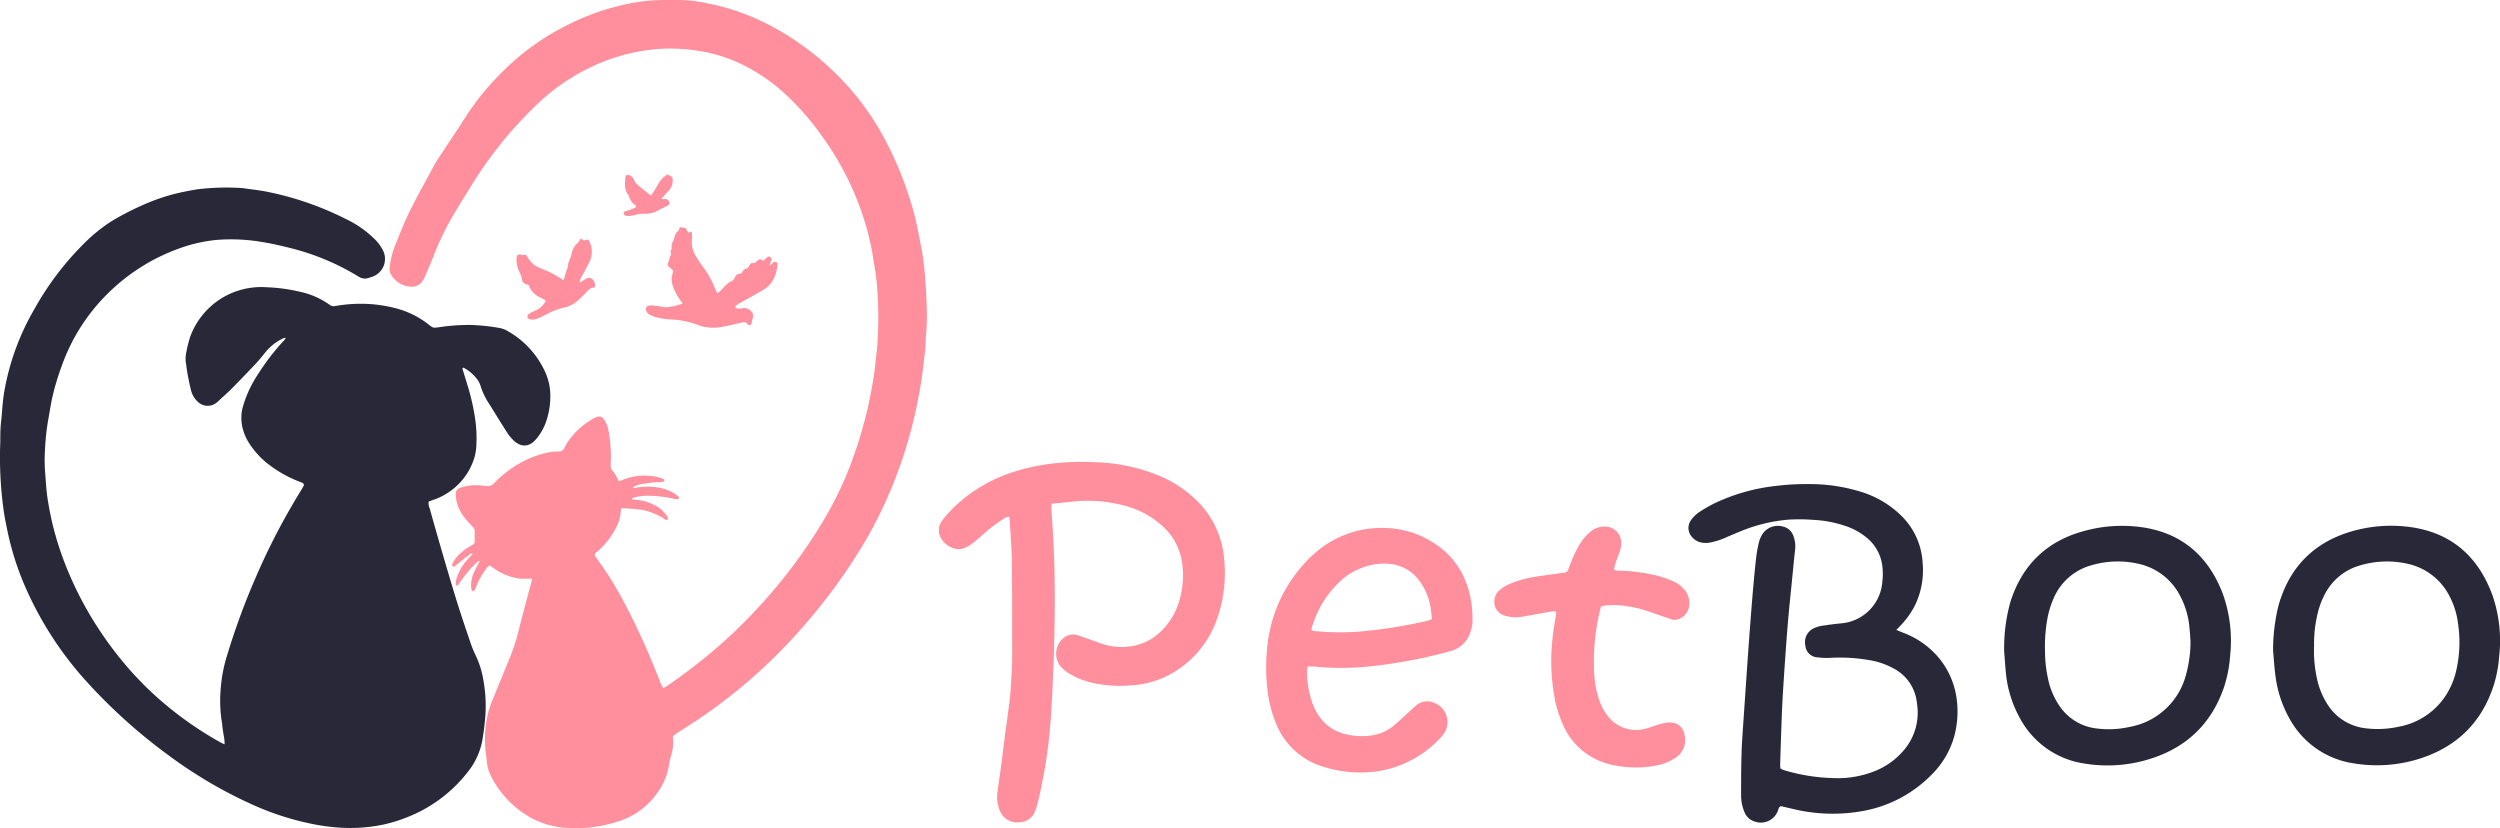 <svg id="Layer_1" data-name="Layer 1" xmlns="http://www.w3.org/2000/svg" viewBox="0 0 599.22 198.47"><defs><style>.cls-1{fill:#292839;}.cls-2{fill:#ff8f9c;}</style></defs><path class="cls-1" d="M458.7,488.59l1.59.65a20.5,20.5,0,0,1,8.56,6A19.45,19.45,0,0,1,473.26,506a22.64,22.64,0,0,1-.56,7.61,20.65,20.65,0,0,1-5.6,9.72,30.57,30.57,0,0,1-16,8.58,40.45,40.45,0,0,1-17.21-.42l-2.88-.67c-.59.31-.56.84-.75,1.24a4.35,4.35,0,0,1-5.45,2.47,3.79,3.79,0,0,1-2.52-2.3,10.2,10.2,0,0,1-.8-3.88c0-3.48,0-7,.12-10.44.07-2.5.28-5,.44-7.5q.44-6.43.88-12.86.35-5,.72-9.95t.81-9.94c.2-2.29.43-4.59.7-6.87a30.83,30.83,0,0,1,.59-3.16,6.79,6.79,0,0,1,.6-1.57,4.42,4.42,0,0,1,5.2-2.24A3.4,3.4,0,0,1,434,466a6.9,6.9,0,0,1,.44,3.31c-.32,2.9-.59,5.8-.88,8.7-.27,2.69-.56,5.39-.79,8.09-.27,3.16-.5,6.32-.72,9.49q-.27,3.75-.5,7.5c-.12,2-.23,4.09-.31,6.13q-.21,5.84-.39,11.66a8,8,0,0,0,.07.94,6.89,6.89,0,0,0,.86.38,45.17,45.17,0,0,0,13.16,1.92,23.93,23.93,0,0,0,8.11-1.51,17.66,17.66,0,0,0,7.66-5.45,13.8,13.8,0,0,0,3-10.49c-.07-.61-.15-1.22-.28-1.82a10.45,10.45,0,0,0-5.18-6.92,18.17,18.17,0,0,0-6.36-2.16,40.92,40.92,0,0,0-8.71-.51,17.12,17.12,0,0,1-3.36-.1,3.06,3.06,0,0,1-2.93-2.86,3.63,3.63,0,0,1,2-4.09,7.06,7.06,0,0,1,1.89-.6c1.52-.24,3-.43,4.56-.59a10.79,10.79,0,0,0,10-9.93,15.74,15.74,0,0,0,0-3.82,10.31,10.31,0,0,0-3.53-6.61,15.75,15.75,0,0,0-5.61-3.09,27.38,27.38,0,0,0-7.06-1.34,44.8,44.8,0,0,0-6.13-.09,38.55,38.55,0,0,0-9.87,2.12c-1.83.66-3.61,1.45-5.4,2.21a16.85,16.85,0,0,1-3.79,1.19,5.13,5.13,0,0,1-2.58-.19,3.88,3.88,0,0,1-1.72-1.24,3.19,3.19,0,0,1-.24-3.85,7.38,7.38,0,0,1,2.19-2.12,30.29,30.29,0,0,1,5.27-2.81,45.53,45.53,0,0,1,12.72-3.35,58,58,0,0,1,8.11-.47,41.43,41.43,0,0,1,13,2,23.69,23.69,0,0,1,9.23,5.62A17.08,17.08,0,0,1,465,472.5a19.22,19.22,0,0,1-1.88,10.28,19.88,19.88,0,0,1-3.17,4.5Z" transform="translate(-4.17 -337.6)"/><path class="cls-1" d="M484.54,493.69A41.61,41.61,0,0,1,486,482c2.88-9.22,9.07-15,18.41-17.31a34.06,34.06,0,0,1,11.72-.89c10.29,1,17.18,6.57,20.82,16.13a33.36,33.36,0,0,1,1.76,14.81,31.05,31.05,0,0,1-1.5,7.65c-3.06,8.87-9.2,14.58-18.13,17.24a33.94,33.94,0,0,1-15.19,1,21,21,0,0,1-15.54-10.84,27.83,27.83,0,0,1-3.31-10.14C484.78,497.35,484.67,495.1,484.54,493.69Zm44.67-2.24c-.07-1.05-.13-2.33-.27-3.6a19.74,19.74,0,0,0-2.16-7.31,14.73,14.73,0,0,0-10.25-7.85,22.23,22.23,0,0,0-10.93.36,13.81,13.81,0,0,0-9.26,8.1,22.24,22.24,0,0,0-1.34,4.24,37.64,37.64,0,0,0-.66,8.54,30.54,30.54,0,0,0,.7,6.25,17.79,17.79,0,0,0,3.11,7.11,12.41,12.41,0,0,0,8.69,4.93,22.6,22.6,0,0,0,7.78-.39,17.06,17.06,0,0,0,13.37-12A30.49,30.49,0,0,0,529.21,491.45Z" transform="translate(-4.17 -337.6)"/><path class="cls-1" d="M549,493.62a44.74,44.74,0,0,1,1.33-11c2.74-9.54,9-15.49,18.54-17.94a33.8,33.8,0,0,1,11.72-.9c10.42,1,17.35,6.65,20.95,16.38a33.26,33.26,0,0,1,1.66,14.66,31.06,31.06,0,0,1-1.19,6.63c-2.9,9.38-9.16,15.42-18.53,18.19a33.79,33.79,0,0,1-15,.95,21,21,0,0,1-15.64-10.93,27.88,27.88,0,0,1-3.26-10C549.27,497.4,549.16,495.15,549,493.62Zm9.81-1a31.63,31.63,0,0,0,.67,7.43,18.44,18.44,0,0,0,3.07,7.13,12.47,12.47,0,0,0,8.8,5,23.35,23.35,0,0,0,7.78-.4A17.08,17.08,0,0,0,589.91,505a18.23,18.23,0,0,0,2.92-6.38,30.14,30.14,0,0,0,.52-11.43,19.1,19.1,0,0,0-2-6.57A14.76,14.76,0,0,0,581,472.68a22.35,22.35,0,0,0-10.93.38,13.68,13.68,0,0,0-8.63,6.89,19.14,19.14,0,0,0-1.62,4.14A31,31,0,0,0,558.83,492.64Z" transform="translate(-4.17 -337.6)"/><path class="cls-1" d="M72.52,418.55a2.32,2.32,0,0,0-.45.13,12.3,12.3,0,0,0-4.49,3.61c-.7.89-1.43,1.76-2.21,2.59q-2.69,2.85-5.43,5.64c-1.1,1.1-2.27,2.14-3.41,3.2a3.9,3.9,0,0,1-.38.33,3.37,3.37,0,0,1-4.58-.16,5.62,5.62,0,0,1-1.63-2.8c-.32-1.26-.57-2.54-.81-3.82-.16-.83-.25-1.67-.37-2.5a6.93,6.93,0,0,1,.07-2.76,29.84,29.84,0,0,1,.92-3.67,18.15,18.15,0,0,1,10.92-10.88,18.43,18.43,0,0,1,7.58-1,40.29,40.29,0,0,1,7.5,1,19.28,19.28,0,0,1,7.48,3.23,1.57,1.57,0,0,0,1.3.26,34.89,34.89,0,0,1,9.3-.39,34.09,34.09,0,0,1,5.7,1.06,21.39,21.39,0,0,1,7.08,3.53l.2.16c1.21.94,1.1.91,2.62.72a47.08,47.08,0,0,1,7.68-.54,48.28,48.28,0,0,1,6.78.72,5.92,5.92,0,0,1,2,.76,21.47,21.47,0,0,1,8.91,9.7,13.78,13.78,0,0,1,1.28,5.74,18.67,18.67,0,0,1-1,6.21,13.1,13.1,0,0,1-2.42,4.25c-1.62,1.91-3.55,2-5.36.32a10.62,10.62,0,0,1-1.67-2.05c-1.55-2.4-3-4.85-4.56-7.28a16.56,16.56,0,0,1-1.72-3.78,5.26,5.26,0,0,0-.58-1.25,9.58,9.58,0,0,0-3.55-3.12c-.33.18-.15.44-.09.65.44,1.45.89,2.9,1.33,4.35a53.28,53.28,0,0,1,1.46,6.39,32.56,32.56,0,0,1,.44,7,12.62,12.62,0,0,1-.43,3,15.31,15.31,0,0,1-6.76,8.83,13.85,13.85,0,0,1-3.19,1.49c-.36.12-.7.27-1.06.4a3,3,0,0,0,.24,1.63q1.35,4.86,2.76,9.71c1.24,4.24,2.47,8.48,3.78,12.69,1,3.22,2.09,6.4,3.17,9.59a26.23,26.23,0,0,0,1.16,2.93,21.89,21.89,0,0,1,2,6.24,35,35,0,0,1,.51,8.05,62.84,62.84,0,0,1-.74,6.26,17,17,0,0,1-3.21,7.33,34.24,34.24,0,0,1-15.4,11.45,35,35,0,0,1-5.81,1.68,38.93,38.93,0,0,1-7.92.67,47.22,47.22,0,0,1-8.64-1,66.59,66.59,0,0,1-14.14-4.59,108.22,108.22,0,0,1-19.6-11.45,130.54,130.54,0,0,1-19.86-17.72A83.29,83.29,0,0,1,10.55,479a68,68,0,0,1-4-11.54c-.56-2.25-1-4.51-1.4-6.79a91.77,91.77,0,0,1-.91-17.13c0-1.64,0-3.29.2-4.92.23-2.18.32-4.36.65-6.53a59.41,59.41,0,0,1,7.28-20.33A70.3,70.3,0,0,1,23.68,396.6a39.67,39.67,0,0,1,7.4-6.09,68.26,68.26,0,0,1,7.06-3.65,48.21,48.21,0,0,1,7.36-2.65c2-.52,3.93-.9,5.93-1.23a57.21,57.21,0,0,1,9.7-.36,15,15,0,0,1,2,.18c1.75.25,3.51.44,5.24.8,2,.41,4,.89,6,1.48a74.16,74.16,0,0,1,12.67,5,25.06,25.06,0,0,1,7.1,5,9.79,9.79,0,0,1,2,2.92,4.53,4.53,0,0,1-2.63,5.89c-.28.09-.57.17-.84.28a2.77,2.77,0,0,1-2.63-.32,58.57,58.57,0,0,0-17.1-7c-1.88-.46-3.78-.89-5.68-1.2a43.93,43.93,0,0,0-11.33-.53,36.38,36.38,0,0,0-8.72,2,46.75,46.75,0,0,0-17,10.63,45.9,45.9,0,0,0-11.26,17.61,59.1,59.1,0,0,0-2.18,7.24c-.45,1.93-.71,3.89-1.08,5.83a59.43,59.43,0,0,0-.75,7.29A37.39,37.39,0,0,0,15,451c.17,2.27.3,4.54.68,6.79s.77,4.22,1.3,6.3a74.9,74.9,0,0,0,2.33,7.46,83.64,83.64,0,0,0,6.28,13.21A88.12,88.12,0,0,0,35,497.84a80.54,80.54,0,0,0,11.79,11,83.3,83.3,0,0,0,10.35,6.77A8.86,8.86,0,0,0,58,516a9.11,9.11,0,0,0-.21-2.1c-.13-.79-.24-1.58-.35-2.37,0-.25,0-.51-.08-.76a32.47,32.47,0,0,1-.29-8.06,35.17,35.17,0,0,1,1.5-7.92,170.06,170.06,0,0,1,6.81-18.59,160.79,160.79,0,0,1,11-21.15c.22-.36.42-.73.62-1.1,0-.06,0-.16,0-.27-.17-.36-.56-.44-.91-.57a29.43,29.43,0,0,1-6.87-3.71,20.11,20.11,0,0,1-5.44-5.74,11.84,11.84,0,0,1-1.58-4,10,10,0,0,1,.1-4.26,27.94,27.94,0,0,1,3.79-8.22,54.54,54.54,0,0,1,6.07-7.9c.17-.18.32-.37.47-.56Z" transform="translate(-4.17 -337.6)"/><path class="cls-2" d="M256.25,458.32a10.51,10.51,0,0,0-.08,1.23c.14,2.3.32,4.59.44,6.89.43,7.87.45,15.75.27,23.63-.05,2.2-.09,4.4-.19,6.6-.2,4.4-.34,8.8-.67,13.18a120.13,120.13,0,0,1-3,19.69,18.71,18.71,0,0,1-.7,2.35,4.09,4.09,0,0,1-4,2.81,4.38,4.38,0,0,1-4.5-2.82,8.31,8.31,0,0,1-.58-4.36c.49-3.49,1-7,1.41-10.49s.94-7,1.38-10.49c.16-1.27.31-2.54.39-3.82.15-2.6.35-5.21.36-7.82,0-7.31,0-14.63-.07-21.95,0-3.53-.33-7.05-.51-10.58a7.44,7.44,0,0,0-.14-.89,2.07,2.07,0,0,0-1.33.48,35.55,35.55,0,0,0-5.22,4c-.73.64-1.46,1.29-2.23,1.88a10.09,10.09,0,0,1-1.69,1c-2.71,1.33-6.11-1.15-6.35-3.7a3.56,3.56,0,0,1,.57-2.49A25.4,25.4,0,0,1,232,460a36.56,36.56,0,0,1,14.72-9.16,49.54,49.54,0,0,1,10.79-2.25,61.46,61.46,0,0,1,9.2-.19A43,43,0,0,1,282.88,452a28.47,28.47,0,0,1,8.29,5.73,22,22,0,0,1,6.42,13.92A33.16,33.16,0,0,1,296,485.58,24.07,24.07,0,0,1,286.66,498a22.41,22.41,0,0,1-11.79,3.9,30.6,30.6,0,0,1-8.85-.63,18.82,18.82,0,0,1-5.41-2.12,9.7,9.7,0,0,1-2.25-1.84,4.86,4.86,0,0,1,.93-6.93,3.55,3.55,0,0,1,3.21-.51c1,.3,1.93.69,2.89,1s2.11.8,3.18,1.13a14.87,14.87,0,0,0,7,.46,12.87,12.87,0,0,0,6.63-3.31,16.68,16.68,0,0,0,4.39-6.76,21.31,21.31,0,0,0,.94-9.7,14.57,14.57,0,0,0-5.24-9.44,21.22,21.22,0,0,0-8.21-4.35,33.81,33.81,0,0,0-12.46-1.11C259.87,458,258.14,458.15,256.25,458.32Z" transform="translate(-4.17 -337.6)"/><path class="cls-2" d="M317.59,497.37a5.83,5.83,0,0,0-.14.84,23,23,0,0,0,1.26,7.84c1.75,4.91,5.3,7.5,10.43,7.93a16.77,16.77,0,0,0,3.68-.08,10.87,10.87,0,0,0,5.77-2.67c1.34-1.18,2.63-2.42,4-3.63a12.16,12.16,0,0,1,1.27-1.11,4,4,0,0,1,3.79-.53,4.93,4.93,0,0,1,2.21,8,25.87,25.87,0,0,1-16,8.57,29.25,29.25,0,0,1-12-1A17.68,17.68,0,0,1,310,511a30.57,30.57,0,0,1-2.12-8.92,44.05,44.05,0,0,1,0-9,34.57,34.57,0,0,1,11-22.5,24.24,24.24,0,0,1,24.72-5c7.51,3,12,8.48,13.25,16.49a35.5,35.5,0,0,1,.27,4.13,7.94,7.94,0,0,1-.55,3,6.63,6.63,0,0,1-4.42,4.36c-2.1.62-4.24,1.14-6.39,1.61a121,121,0,0,1-12.4,2.06,65.88,65.88,0,0,1-13.32.22C319.26,497.31,318.5,497.37,317.59,497.37ZM347.37,486c-.08-.83-.12-1.54-.23-2.24a14.65,14.65,0,0,0-2.81-7,9.89,9.89,0,0,0-6.22-3.89,13.72,13.72,0,0,0-4.43,0,15.81,15.81,0,0,0-8.62,4.37,24.6,24.6,0,0,0-6.54,11.09c0,.08.05.19.07.28s.15.16.24.18a4.08,4.08,0,0,0,.61.09,61.21,61.21,0,0,0,12.55-.08,118.21,118.21,0,0,0,14.36-2.41C346.64,486.3,346.92,486.17,347.37,486Z" transform="translate(-4.17 -337.6)"/><path class="cls-2" d="M391,474.1a2.83,2.83,0,0,0,1.7.29,43.58,43.58,0,0,1,8.95,1.26,26.87,26.87,0,0,1,3.46,1.23,7.43,7.43,0,0,1,2.51,1.73,5,5,0,0,1,1.42,4.21,3.79,3.79,0,0,1-2,2.93,2.78,2.78,0,0,1-2.37.26c-1.45-.5-2.91-1-4.35-1.49a28.07,28.07,0,0,0-5.61-1.53,19.8,19.8,0,0,0-5.8-.24c-.3,0-.59.11-1,.19-.21.91-.45,1.79-.63,2.69a53,53,0,0,0-1,13.42,23,23,0,0,0,1.2,6.31,12.92,12.92,0,0,0,2.1,3.9,8.48,8.48,0,0,0,9,3c.89-.2,1.75-.57,2.63-.83a13.47,13.47,0,0,1,2.52-.63c2.71-.25,4,1.18,4.28,3.33a5,5,0,0,1-2.2,5.06,11.25,11.25,0,0,1-3.75,1.69,25,25,0,0,1-9,.47,20,20,0,0,1-3.16-.59,16.38,16.38,0,0,1-11.13-9.54,27.79,27.79,0,0,1-2.12-7.19,48.08,48.08,0,0,1-.61-10.24,59.73,59.73,0,0,1,1-8.21,9.55,9.55,0,0,0,.12-1.06,1.18,1.18,0,0,0-.14-.35,5.47,5.47,0,0,0-1,0c-2.36.41-4.72.85-7.09,1.26a8.52,8.52,0,0,1-3.95-.24,3.41,3.41,0,0,1-2.61-3.82,3.28,3.28,0,0,1,1.17-2.25,8.94,8.94,0,0,1,2.74-1.66,24.48,24.48,0,0,1,5.3-1.51c2.26-.39,4.55-.67,6.82-1,.26,0,.51-.05.76-.1a1,1,0,0,0,.9-.73c.15-.43.32-.86.49-1.29a26.38,26.38,0,0,1,2.4-5,11.15,11.15,0,0,1,2.52-2.87,5.32,5.32,0,0,1,3.73-1.13,3.87,3.87,0,0,1,3.54,3.44,5.52,5.52,0,0,1-.29,2.42c-.37,1-.75,2-1.12,3C391.26,473.22,391.14,473.65,391,474.1Z" transform="translate(-4.17 -337.6)"/><path class="cls-2" d="M131.67,476.29c-1,0-1.89.07-2.8,0a12,12,0,0,1-2.58-.56,15,15,0,0,1-2.53-1.13c-.76-.42-1.46-1-2.23-1.49a4.18,4.18,0,0,0-.58.5,18.8,18.8,0,0,0-2.73,4.82c-.12.34-.19.75-.65.83-.29.05-.42-.3-.47-1a7.32,7.32,0,0,1,.77-3.66c.39-.84.83-1.65,1.26-2.47-.34-.2-.48.09-.63.23a26.5,26.5,0,0,0-3.92,4.61c-.23.35-.48.68-.68,1-.37,0-.5-.18-.49-.37a5.57,5.57,0,0,1,.18-1.36,12.44,12.44,0,0,1,3-4.92l.84-.91c-.27-.27-.46-.07-.59,0-1,.74-1.92,1.5-2.88,2.26-.29.24-.57.5-.88.72a.37.37,0,0,1-.34,0,.43.43,0,0,1-.16-.32.92.92,0,0,1,.09-.49,10.26,10.26,0,0,1,.89-1.36,12.07,12.07,0,0,1,3-2.52l1-.6a.82.82,0,0,0,.39-.75c0-.8,0-1.6,0-2.39a1.47,1.47,0,0,0-.51-1.11c-.66-.71-1.32-1.41-1.92-2.17a9.73,9.73,0,0,1-1.92-3.94,9.36,9.36,0,0,1-.18-1.75,1.37,1.37,0,0,1,1-1.44,12.61,12.61,0,0,1,2.69-.61,16.11,16.11,0,0,1,3.4.14,2.22,2.22,0,0,0,2.13-.7,26.45,26.45,0,0,1,8.2-5.81,23.52,23.52,0,0,1,5.3-1.62,9.2,9.2,0,0,1,1.89-.13,1.31,1.31,0,0,0,1.39-.84,13.5,13.5,0,0,1,1.89-2.84,18,18,0,0,1,4.69-4,7.18,7.18,0,0,1,1.25-.6,1.29,1.29,0,0,1,1.58.44A6.55,6.55,0,0,1,150,440.7a33.36,33.36,0,0,1,.55,7.92,6.46,6.46,0,0,0,0,.88,1.26,1.26,0,0,0,.23.69,8.16,8.16,0,0,1,1.65,2.74,5.93,5.93,0,0,0,.73-.19,13.87,13.87,0,0,1,8.53-.81,9.27,9.27,0,0,1,1.44.46c.13.05.22.22.31.32-.24.49-.66.43-1,.43a26.81,26.81,0,0,0-4.39.48,6.35,6.35,0,0,0-2.1.7c.07.34.27.28.41.24a14.12,14.12,0,0,1,4.15-.26,11.86,11.86,0,0,1,5.07,1.41,8.68,8.68,0,0,1,1.3,1,.4.4,0,0,1,0,.34.41.41,0,0,1-.3.2,5.18,5.18,0,0,1-.87-.11,30.69,30.69,0,0,0-6.76-.72,14.13,14.13,0,0,0-3.11.51c-.07,0-.11.11-.19.2.23.32.6.25.9.26a11.77,11.77,0,0,1,4.13,1.1,7.62,7.62,0,0,1,2.21,1.45,8.35,8.35,0,0,1,1.07,1.23c.37.51.41.92.19,1-.38.16-.65-.13-.91-.3a15.55,15.55,0,0,0-4.88-2,18.86,18.86,0,0,0-2.38-.29c-.88-.08-1.76-.12-2.65-.17-.07,0-.15.05-.3.1a4.58,4.58,0,0,0-.06.56,9.77,9.77,0,0,1-1.36,4.43,18.8,18.8,0,0,1-4.35,5.37,3,3,0,0,0-.38.33.56.56,0,0,0-.05.7,3,3,0,0,0,.28.41A83.06,83.06,0,0,1,153.78,482a167.45,167.45,0,0,1,7.4,16c.51,1.25,1,2.51,1.49,3.75a4.27,4.27,0,0,0,.48.75,5,5,0,0,0,.61-.3c3.22-2.17,6.32-4.49,9.33-6.93a120.18,120.18,0,0,0,12.76-12,125.24,125.24,0,0,0,14.76-19.37,86.62,86.62,0,0,0,6.19-11.85,102.46,102.46,0,0,0,3.65-10.21c.81-2.75,1.54-5.52,2.11-8.32.46-2.22.86-4.46,1.18-6.71.25-1.79.38-3.6.62-5.39.1-.79.13-1.6.17-2.4a91.77,91.77,0,0,0-.05-11.49,50.89,50.89,0,0,0-.69-6c-.26-1.32-.39-2.66-.66-4-.3-1.48-.65-3-1-4.42a71.77,71.77,0,0,0-4.31-11.71,72.64,72.64,0,0,0-6.93-11.59,64.16,64.16,0,0,0-7.67-8.87,42.72,42.72,0,0,0-12.82-8.64,35.51,35.51,0,0,0-8-2.37,43.09,43.09,0,0,0-9.56-.65,45.29,45.29,0,0,0-17.46,4.62,49.08,49.08,0,0,0-12.57,8.8,96.41,96.41,0,0,0-15.74,19.52c-1.37,2.22-2.77,4.42-4.09,6.67a67,67,0,0,0-5,10.33c-.6,1.61-1.33,3.18-2,4.77a6.32,6.32,0,0,1-.47.89,3,3,0,0,1-2.4,1.43,5.72,5.72,0,0,1-5.4-3.27,2.8,2.8,0,0,1-.13-1.49,19.89,19.89,0,0,1,1.15-4.77c1.15-2.85,2.26-5.72,3.61-8.48,1.88-3.81,4-7.53,6-11.28.34-.63.75-1.22,1.15-1.82,2-3.09,4.13-6.15,6.09-9.29a63.3,63.3,0,0,1,8.71-10.8,59.07,59.07,0,0,1,16.11-11.62,56.08,56.08,0,0,1,11.45-4.3,44.61,44.61,0,0,1,12.11-1.59c1.18,0,2.36,0,3.54,0a34.78,34.78,0,0,1,6,.75,54.07,54.07,0,0,1,6,1.5,57,57,0,0,1,11.2,4.92,66.88,66.88,0,0,1,13.76,10.43,63.69,63.69,0,0,1,11.4,15.05A84.12,84.12,0,0,1,222.15,385a61.6,61.6,0,0,1,2,7.68c.42,2.19.91,4.37,1.23,6.57s.48,4.19.63,6.28.25,4.12.3,6.18a51.14,51.14,0,0,1-.18,6.19c-.14,1.38-.09,2.78-.27,4.16-.25,1.92-.43,3.84-.7,5.76-.52,3.59-1.22,7.14-2.06,10.65a107.77,107.77,0,0,1-3.29,11,104.76,104.76,0,0,1-8.71,18.61,138.87,138.87,0,0,1-22.2,27.9,127.18,127.18,0,0,1-17.16,13.9c-1.75,1.18-3.53,2.3-5.3,3.45l-.63.41a.73.73,0,0,0-.36.76,9.19,9.19,0,0,1-.39,4c-.21.91-.46,1.8-.59,2.71a15.3,15.3,0,0,1-2.61,6.25,18,18,0,0,1-9.71,7.09A32.58,32.58,0,0,1,139.6,536a19.91,19.91,0,0,1-9.48-3.18,23.38,23.38,0,0,1-8.26-9.19,9.13,9.13,0,0,1-1-3.51,11.18,11.18,0,0,0-.13-1.13,27.33,27.33,0,0,1,0-8.42,23.3,23.3,0,0,1,1.69-5.67c1.38-3.44,2.82-6.85,4.2-10.29a41.65,41.65,0,0,0,1.7-5.28c.9-3.55,1.85-7.08,2.79-10.62.15-.56.33-1.13.47-1.7A3.31,3.31,0,0,0,131.67,476.29Z" transform="translate(-4.17 -337.6)"/><path class="cls-2" d="M167.79,410.38c-.33-.49-.53-.8-.74-1.1a11.49,11.49,0,0,1-1.6-3.14,4.47,4.47,0,0,1,0-3.2,2.61,2.61,0,0,0,.09-.47c-.27-.25-.58-.51-.88-.79-.53-.5-.59-.67-.26-1.31s.13-1.18.6-1.62c.06-.06,0-.25,0-.36a1,1,0,0,1,.1-1,.48.48,0,0,0,.09-.36c-.25-.9.4-1.59.58-2.39a6.55,6.55,0,0,1,.35-.93c.07-.15.12-.38.23-.43.56-.22.5-.85.84-1.24l1.36.23.55,1.11.78-.29a3.52,3.52,0,0,1,.17.76c0,.46,0,.92-.05,1.39a6.53,6.53,0,0,0,1,3.84c.52.86,1.1,1.69,1.69,2.51a21.65,21.65,0,0,1,3,5.52,4.7,4.7,0,0,0,.47.8c.25-.21.45-.36.62-.53.53-.54,1-1.1,1.59-1.62a3,3,0,0,1,1-.7,1.37,1.37,0,0,0,.87-.84c.26-.56.57-1,1.29-1a.82.82,0,0,0,.56-.43,1.46,1.46,0,0,1,1.28-.87,11.11,11.11,0,0,1,.68-1.08c.28-.35.71-.13,1-.16a8.19,8.19,0,0,1,1-.85c.39-.26.69.18,1.12.25.27-.26.56-.56.88-.82a.57.57,0,0,1,.7-.09.58.58,0,0,1,.3.65c-.08.44-.24.87-.42,1.5.35-.33.57-.54.81-.73a.66.66,0,0,1,.81-.15.64.64,0,0,1,.28.66c-.28,2.29-1,4.36-3,5.71-1,.67-2.1,1.24-3.16,1.84s-2.21,1.21-3.31,1.84a2.91,2.91,0,0,0-.58.47.32.32,0,0,0,.16.51,3.22,3.22,0,0,0,.75.1c.29,0,.58-.11.87-.12a2.36,2.36,0,0,1,1.94.74,1.43,1.43,0,0,1,.48,1.25,14.41,14.41,0,0,1-.46,1.83.46.46,0,0,1-.74.16c-.16-.14-.27-.35-.44-.44a1.13,1.13,0,0,0-.7-.16c-1.52.32-3,.73-4.55,1a10.62,10.62,0,0,1-5.86-.17,21.78,21.78,0,0,0-4.37-1.22,17,17,0,0,0-1.87-.23,19.32,19.32,0,0,1-4-.52,7.53,7.53,0,0,1-1.65-.58,1.73,1.73,0,0,1-1-1.11.86.86,0,0,1,.78-1.17,3.71,3.71,0,0,1,.88,0c.79.1,1.59.2,2.37.34a4.92,4.92,0,0,0,2.13-.11C166.06,410.93,166.81,410.68,167.79,410.38Z" transform="translate(-4.17 -337.6)"/><path class="cls-2" d="M143.11,405.28a9.29,9.29,0,0,0,.84-.44c.25-.15.48-.35.74-.48a1.29,1.29,0,0,1,1.76.48,2.31,2.31,0,0,1,.34,1.57,6.28,6.28,0,0,0-1.26.44,5.68,5.68,0,0,0-.89.88c-.45.45-.9.88-1.34,1.33a7.92,7.92,0,0,1-4.12,2.32,13.11,13.11,0,0,0-3.41,1.27c-.94.47-1.88.94-2.85,1.34a4.34,4.34,0,0,1-1.35.22,1.09,1.09,0,0,1-.6-.17.67.67,0,0,1-.11-1.15,6.69,6.69,0,0,1,1.45-.76A5.33,5.33,0,0,0,135,409.7c-.22-.15-.41-.31-.62-.43-.44-.24-.91-.43-1.34-.69a4.94,4.94,0,0,1-2.14-2.6.87.87,0,0,0-.3-.17,1.5,1.5,0,0,1-1.35-1.44,7.25,7.25,0,0,0-.72-1.86,7.21,7.21,0,0,1-.55-3.07c0-.64.35-.9,1-.84.2,0,.4.15.6.15a3.28,3.28,0,0,0,.63-.14c.2.3.39.57.56.85a5.47,5.47,0,0,0,2.72,2.35l1.29.53a18.41,18.41,0,0,1,3.67,1.94,6,6,0,0,0,.83.46c.11-.41.18-.73.28-1a14.18,14.18,0,0,1,.52-1.68,2.65,2.65,0,0,0,.27-1.08,2.78,2.78,0,0,1,.23-.83,8,8,0,0,0,.7-2.24,7.39,7.39,0,0,1,.94-1.73,2,2,0,0,0,.81-.93c.3-.51.47-.49,1.11,0l1-.27a5.42,5.42,0,0,1,.4,5.21c-.57,1.22-1.26,2.38-1.88,3.57A3.29,3.29,0,0,0,143.11,405.28Z" transform="translate(-4.17 -337.6)"/><path class="cls-2" d="M156.64,387.08a1.42,1.42,0,0,0-.23-.34,3.75,3.75,0,0,1-1.5-2.12.85.85,0,0,0-.15-.35c-1-1.17-.79-2.59-.71-4,0-.74.46-.89,1.16-.59a1.49,1.49,0,0,1,.83.89,6.38,6.38,0,0,0,.66,1.05,2,2,0,0,0,.37.35l3.09,2.5a16.37,16.37,0,0,0,1.19-1.75c.17-.29.33-.58.51-.87a6.09,6.09,0,0,1,2.19-2.39,1.51,1.51,0,0,1,.34.08c1,.45,1.09.57,1,1.69a3.49,3.49,0,0,1-1,2.13c-.52.6-1.07,1.17-1.62,1.76.23.42.55.16.81.18a.92.92,0,0,1,1,.82c.09.38,0,.6-.42.79-.68.33-1.37.65-2,1a6.18,6.18,0,0,1-3.24.92,8.53,8.53,0,0,0-2.74.35,6.24,6.24,0,0,1-1.62.18,1,1,0,0,1-.6-.15.74.74,0,0,1-.3-.5.67.67,0,0,1,.33-.47c.26-.12.58-.11.85-.21q.76-.29,1.5-.63C156.46,387.39,156.54,387.21,156.64,387.08Z" transform="translate(-4.17 -337.6)"/></svg>